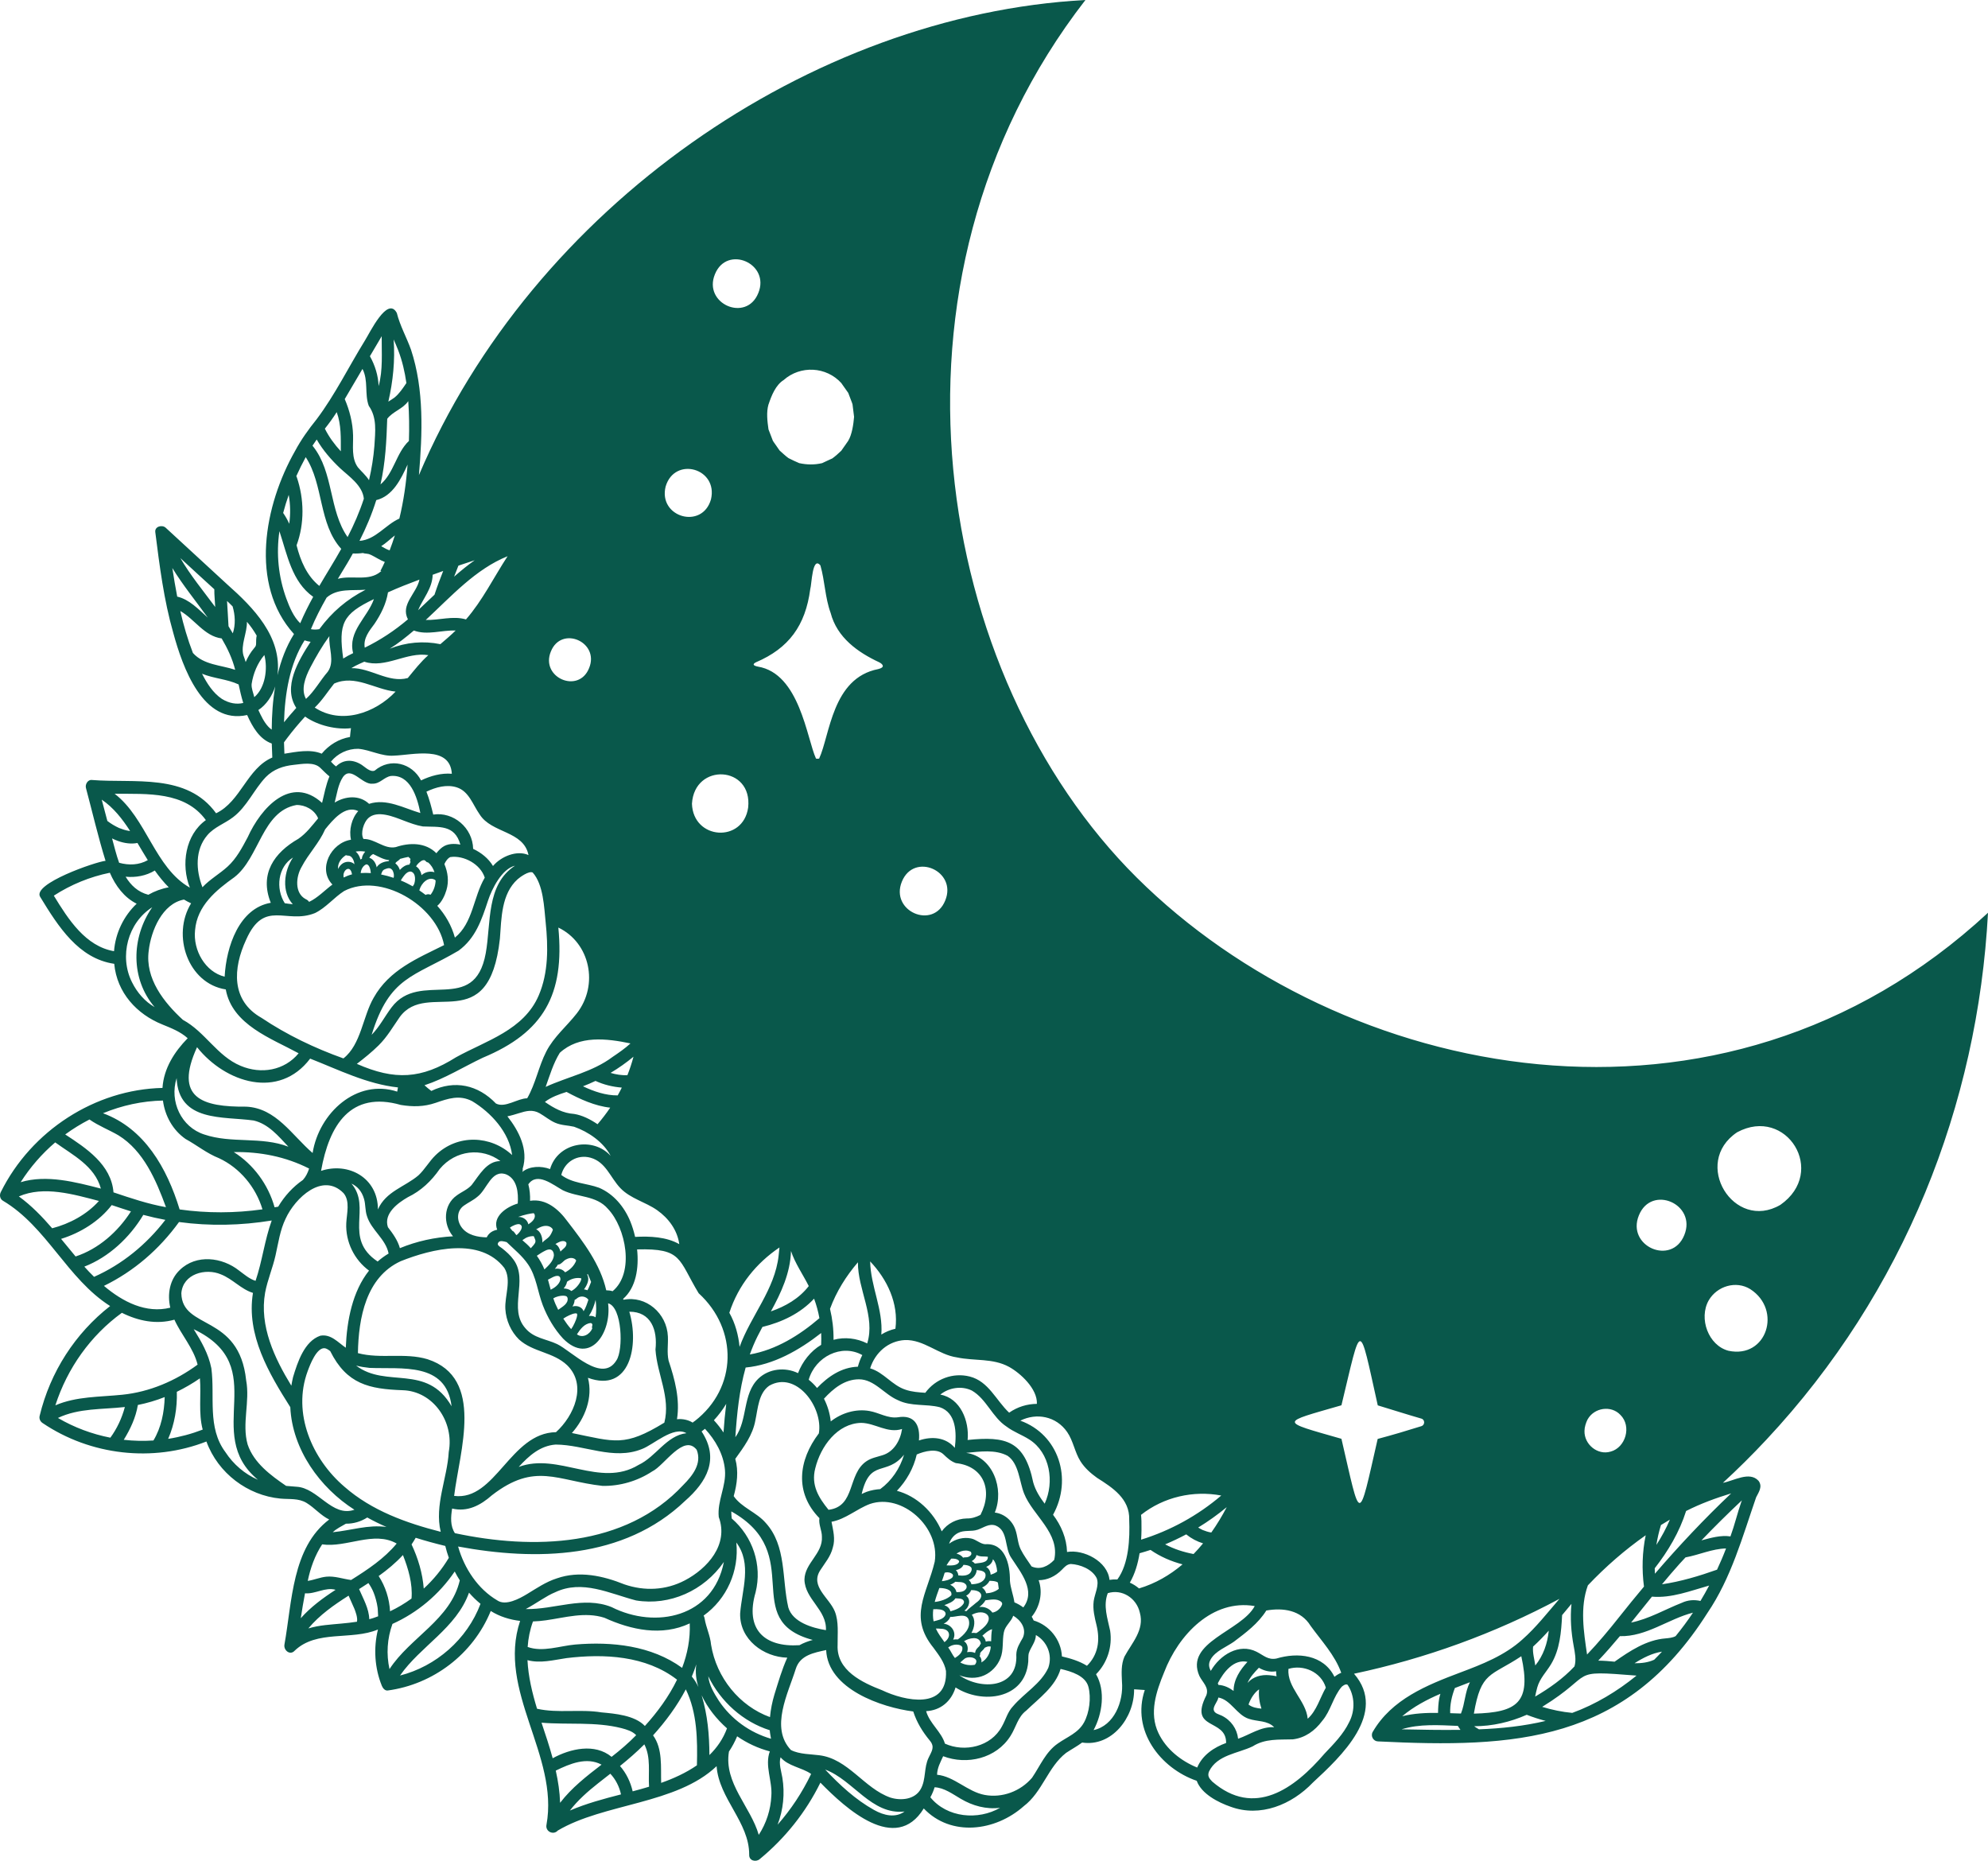<svg width="78" height="73" viewBox="0 0 78 73" fill="none" xmlns="http://www.w3.org/2000/svg">
<path d="M78 35.808C67.495 45.551 52.598 42.376 44.598 34.425C36.672 26.547 34 11.069 42.587 0C31.804 0.584 20.89 8.145 16.437 18.638C16.573 17.005 16.645 15.29 16.126 13.718C15.952 13.232 15.695 12.781 15.569 12.277C15.203 11.595 14.505 13.067 14.317 13.36C13.682 14.387 13.147 15.485 12.423 16.448C12.105 16.843 11.816 17.244 11.575 17.695C10.375 19.805 9.77 22.928 11.535 24.874C11.227 25.366 11.022 25.914 10.887 26.489C11.074 24.981 9.933 23.829 8.918 22.929C8.112 22.187 7.307 21.445 6.501 20.703C6.365 20.577 6.063 20.648 6.093 20.877C6.261 22.203 6.429 23.537 6.797 24.823C7.167 26.186 7.964 28.436 9.697 28.051C9.902 28.51 10.181 28.999 10.663 29.169C10.667 29.354 10.675 29.538 10.684 29.718C9.691 30.144 9.451 31.438 8.479 31.905C7.33 30.317 5.271 30.735 3.603 30.599C3.445 30.58 3.334 30.772 3.372 30.912C3.626 31.863 3.849 32.831 4.141 33.77C3.751 33.81 1.252 34.672 1.577 35.186C2.285 36.347 3.082 37.606 4.482 37.811C4.588 38.949 5.372 39.79 6.37 40.191C6.722 40.335 7.076 40.471 7.364 40.73C6.848 41.257 6.425 41.908 6.375 42.68C3.738 42.739 1.232 44.35 0.03 46.769C-0.029 46.886 -0.002 47.038 0.116 47.106C1.836 48.126 2.634 50.165 4.321 51.237C2.955 52.302 1.97 53.822 1.556 55.544C1.529 55.654 1.575 55.761 1.666 55.823C3.549 57.098 5.993 57.375 8.099 56.551C8.553 57.798 9.722 58.668 10.999 58.79C11.355 58.825 11.708 58.766 12.03 58.962C12.342 59.152 12.585 59.452 12.916 59.611C11.455 60.715 11.463 62.836 11.16 64.519C11.123 64.744 11.382 64.954 11.56 64.759C12.422 63.928 13.789 64.364 14.829 63.926C14.65 64.656 14.699 65.44 14.983 66.138C15.021 66.228 15.103 66.334 15.214 66.319C16.99 66.079 18.559 64.901 19.255 63.2C19.603 63.42 20.013 63.544 20.407 63.589C19.49 66.339 21.94 68.855 21.441 71.589C21.39 71.854 21.715 72.004 21.884 71.814C23.696 70.738 26.541 70.789 28.116 69.288C28.208 70.566 29.4 71.484 29.395 72.763C29.385 72.999 29.654 73.061 29.803 72.938C30.798 72.12 31.614 71.102 32.189 69.934C33.178 70.946 35.143 72.743 36.244 70.947C37.309 72.066 39.049 71.85 40.166 70.858C40.899 70.304 41.115 69.318 41.83 68.765C42.04 68.626 42.259 68.508 42.458 68.361C43.611 68.537 44.507 67.396 44.497 66.272C44.636 66.283 44.779 66.291 44.916 66.3C44.381 67.887 45.527 69.373 46.954 69.862C47.14 70.379 47.807 70.714 48.28 70.878C49.446 71.308 50.681 70.802 51.515 69.927C52.607 68.916 54.456 67.199 53.127 65.663C53.127 65.662 53.127 65.662 53.127 65.661C55.915 65.07 58.626 64.093 61.187 62.723C60.716 63.267 60.269 63.844 59.731 64.318C59.032 64.95 58.149 65.293 57.288 65.616C55.989 66.106 54.604 66.659 53.859 67.944C53.764 68.108 53.886 68.313 54.065 68.316C59.44 68.58 63.764 68.364 66.991 63.278C67.924 61.907 68.366 60.29 68.903 58.739C69.009 58.53 69.163 58.319 68.998 58.094C68.644 57.704 68.025 58.096 67.599 58.172C68.183 57.635 68.753 57.07 69.304 56.48C74.719 50.692 77.599 43.332 78 35.808ZM49.685 63.181C50.338 63.067 51.041 63.161 51.422 63.783C51.849 64.374 52.372 64.924 52.624 65.624C52.528 65.662 52.438 65.718 52.358 65.782C51.925 64.908 50.909 64.815 50.083 65.065C49.747 65.131 49.58 64.938 49.3 64.798C48.613 64.451 47.859 64.929 47.506 65.55C47.433 65.412 47.401 65.269 47.506 65.089C47.694 64.768 48.119 64.611 48.41 64.407C48.877 64.053 49.365 63.694 49.685 63.181ZM52.02 66.208C51.788 66.613 51.661 67.111 51.308 67.427C51.243 66.711 50.494 66.207 50.552 65.472C51.13 65.293 51.834 65.582 52.02 66.208ZM47.803 66.594C48.297 66.686 48.523 67.279 49 67.431C49.331 67.544 49.726 67.485 49.992 67.76C49.475 67.727 49.046 68.05 48.578 68.212C48.535 67.821 48.3 67.483 47.93 67.303C47.821 67.251 47.632 67.218 47.618 67.063C47.611 66.913 47.782 66.744 47.803 66.594ZM47.782 66.034C48.006 65.598 48.408 65.074 48.945 65.196C48.657 65.509 48.401 65.886 48.4 66.336C48.224 66.205 48.026 66.112 47.804 66.099C47.798 66.077 47.789 66.056 47.782 66.034ZM48.988 66.871C48.993 66.856 48.997 66.843 49.001 66.829C49.084 66.615 49.215 66.405 49.4 66.273C49.377 66.524 49.412 66.787 49.493 67.031C49.317 67.013 49.133 66.985 48.988 66.871ZM49.806 65.719C49.494 65.689 49.161 65.773 48.948 66.023C49.05 65.789 49.215 65.613 49.392 65.427C49.598 65.548 49.83 65.607 50.069 65.565C50.066 65.631 50.076 65.695 50.086 65.76C49.994 65.741 49.9 65.726 49.806 65.719ZM47.185 60.022C47.125 59.994 47.068 59.96 47.011 59.926C47.401 59.688 47.775 59.421 48.131 59.127C47.952 59.47 47.75 59.804 47.526 60.121C47.408 60.105 47.295 60.065 47.185 60.022ZM47.203 60.547C47.084 60.693 46.959 60.831 46.83 60.965C46.44 60.892 46.062 60.77 45.715 60.586C45.996 60.469 46.271 60.338 46.541 60.194C46.739 60.355 46.962 60.473 47.203 60.547ZM47.917 58.67C46.992 59.459 45.921 60.045 44.772 60.402C44.789 60.153 44.791 59.906 44.785 59.671C44.783 59.589 44.777 59.508 44.769 59.429C45.66 58.724 46.824 58.464 47.917 58.67ZM42.394 57.329C42.562 57.594 42.795 57.797 43.043 57.976C43.643 58.356 44.33 58.794 44.305 59.618C44.334 60.357 44.292 61.348 43.84 61.964C43.738 61.958 43.634 61.962 43.532 61.979C43.457 61.247 42.513 60.774 41.866 60.885C41.851 60.347 41.632 59.839 41.317 59.425C42.094 58.015 41.539 56.277 40.033 55.733C40.666 55.416 41.44 55.556 41.871 56.18C42.111 56.527 42.168 56.972 42.394 57.329ZM32.754 63.216C32.533 62.674 31.777 62.237 32.181 61.605C32.367 61.313 32.589 61.065 32.675 60.715C32.783 60.373 32.688 60.044 32.625 59.7C33.181 59.598 33.612 59.196 34.133 59.001C35.395 58.569 36.888 59.912 36.674 61.266C36.37 62.543 35.631 63.417 36.626 64.644C36.823 64.915 37.056 65.206 37.116 65.553C37.188 67.099 35.498 66.733 34.609 66.309C33.839 66.011 32.814 65.537 32.864 64.532C32.858 64.095 32.917 63.624 32.754 63.216ZM28.71 59.571C28.698 59.478 28.693 59.386 28.693 59.293C31.675 60.963 28.982 63.558 31.889 64.336C31.706 64.385 31.527 64.452 31.367 64.542C29.977 64.629 29.225 63.912 29.646 62.468C29.913 61.393 29.529 60.276 28.71 59.571ZM27.26 55.748C27.229 55.761 27.205 55.788 27.177 55.81C27.009 55.702 26.774 55.653 26.562 55.677C26.686 54.886 26.477 54.117 26.232 53.376C26.163 53.063 26.219 52.747 26.205 52.43C26.165 51.514 25.343 50.818 24.469 50.99C24.461 50.979 24.455 50.968 24.446 50.958C24.955 50.516 25.073 49.743 24.997 49.015C26.783 48.968 26.604 49.398 27.412 50.734C28.966 52.154 28.933 54.452 27.26 55.748ZM28.494 55.074C28.447 55.446 28.413 55.822 28.387 56.197C28.274 56.027 28.147 55.866 28.01 55.717C28.194 55.518 28.357 55.303 28.494 55.074ZM17.607 56.959C17.551 57.986 17.039 59.055 17.292 60.094C15.943 59.749 14.588 59.266 13.517 58.328C12.251 57.251 11.457 55.445 12.073 53.787C12.162 53.544 12.421 52.864 12.736 52.891C12.804 52.897 12.883 52.947 12.957 53.006C13.604 54.303 14.484 54.492 15.796 54.539C16.992 54.572 17.827 55.774 17.607 56.959ZM17.61 61.114C17.341 61.565 17.008 61.97 16.626 62.321C16.58 61.719 16.403 61.131 16.148 60.589C16.206 60.506 16.259 60.416 16.31 60.328C16.694 60.449 17.084 60.555 17.471 60.648C17.509 60.805 17.555 60.961 17.61 61.114ZM15.163 59.903C14.444 59.805 13.761 60.042 13.055 60.11C13.204 59.969 13.395 59.879 13.573 59.775C13.862 59.779 14.151 59.698 14.41 59.532C14.654 59.669 14.906 59.792 15.163 59.903ZM14.957 21.428C15.146 21.307 15.313 21.144 15.492 21.005C15.43 21.203 15.362 21.398 15.288 21.59C15.26 21.58 15.23 21.571 15.202 21.561C15.224 21.569 15.23 21.571 15.228 21.57C15.138 21.534 15.046 21.476 14.957 21.428ZM14.105 21.219C14.365 20.705 14.59 20.175 14.763 19.62C15.405 19.464 15.733 18.799 15.991 18.226C15.938 18.941 15.837 19.65 15.669 20.344C15.122 20.587 14.738 21.173 14.105 21.219ZM14.235 21.695C14.328 21.729 14.438 21.709 14.53 21.76C14.533 21.759 14.552 21.766 14.561 21.77C14.557 21.769 14.557 21.769 14.555 21.769C14.738 21.856 14.907 21.976 15.098 22.046C15.046 22.165 14.986 22.282 14.926 22.397C14.967 22.397 14.969 22.406 14.935 22.424C14.469 22.823 13.797 22.555 13.256 22.708C13.379 22.505 13.503 22.302 13.624 22.099C13.7 21.971 13.774 21.843 13.845 21.712C13.975 21.719 14.105 21.714 14.235 21.695ZM16.806 25.702C16.504 25.968 16.256 26.289 15.999 26.6C15.247 26.806 14.533 26.194 13.785 26.212C13.884 26.15 13.99 26.093 14.104 26.043C14.167 26.015 14.229 25.987 14.292 25.959C15.129 26.235 15.95 25.564 16.806 25.702ZM15.293 25.448C15.627 25.24 15.936 24.991 16.237 24.736C16.768 24.932 17.331 24.714 17.877 24.736C17.688 24.923 17.48 25.097 17.278 25.271C16.607 25.135 15.939 25.195 15.293 25.448ZM13.855 25.623C13.72 25.687 13.589 25.758 13.466 25.835C13.278 24.462 13.435 24.092 14.671 23.503C14.413 24.236 13.638 24.766 13.855 25.623ZM14.344 23.135C13.61 23.511 13.025 24.008 12.529 24.682C12.41 24.703 12.299 24.703 12.199 24.682C12.375 24.254 12.587 23.845 12.815 23.444C13.241 23.071 13.828 23.177 14.344 23.135ZM12.923 24.956C12.887 25.407 13.148 25.952 12.861 26.352C12.564 26.695 12.342 27.114 12.005 27.419C11.8 27.047 11.973 26.575 12.175 26.187C12.395 25.764 12.641 25.342 12.923 24.956ZM13.109 26.818C13.931 26.448 14.704 27.049 15.521 27.132C14.718 27.98 13.387 28.44 12.349 27.758C12.638 27.484 12.857 27.133 13.109 26.818ZM15.46 29.644C16.188 29.62 17.661 29.226 17.728 30.355C17.315 30.32 16.896 30.436 16.52 30.616C16.166 29.937 15.316 29.709 14.7 30.232C14.527 30.303 14.328 30.094 14.191 30.005C13.832 29.775 13.461 29.794 13.185 30.067C13.112 30.015 13.048 29.949 12.985 29.88C13.246 29.556 13.65 29.369 14.057 29.376C14.533 29.416 14.969 29.682 15.46 29.644ZM17.848 36.783C17.718 36.309 17.475 35.89 17.157 35.536C17.336 35.389 17.458 35.117 17.516 34.918C17.621 34.57 17.57 34.215 17.438 33.904C17.442 33.888 17.447 33.87 17.442 33.884C17.482 33.797 17.57 33.662 17.67 33.623C18.195 33.547 18.852 33.898 19.02 34.431C18.571 35.188 18.561 36.209 17.848 36.783ZM19.148 35.33C19.295 34.881 19.688 34.084 20.207 33.962C19.064 34.702 19.273 36.214 19.058 37.398C18.612 39.84 16.481 38.035 15.362 39.522C15.091 39.88 14.898 40.274 14.581 40.597C15.289 38.3 16.218 38.337 17.991 37.296C18.659 36.806 18.894 36.097 19.148 35.33ZM17.358 33.236C17.278 33.295 17.193 33.378 17.122 33.472C16.692 33.041 16.064 33.052 15.529 33.232C15.077 33.328 14.712 32.901 14.261 32.913C14.129 32.681 14.278 32.255 14.447 32.098C14.804 31.765 15.462 32.049 15.839 32.192C16.085 32.285 16.331 32.379 16.592 32.422C17.223 32.452 17.843 32.34 18.062 33.134C17.82 33.089 17.556 33.09 17.358 33.236ZM16.53 33.775C16.575 33.752 16.628 33.729 16.675 33.756C16.709 33.789 16.738 33.833 16.793 33.833C16.916 33.928 17 34.072 17.047 34.217C16.869 34.166 16.676 34.208 16.539 34.334C16.516 34.195 16.442 34.063 16.324 33.987C16.373 33.901 16.452 33.828 16.536 33.772C16.535 33.774 16.535 33.774 16.53 33.775ZM16.456 34.916C16.526 34.653 16.805 34.369 17.059 34.513C17.069 34.52 17.086 34.534 17.092 34.547C17.084 34.747 17.015 34.945 16.893 35.101C16.83 35.074 16.759 35.073 16.698 35.108C16.618 35.046 16.537 34.987 16.453 34.931C16.454 34.926 16.455 34.922 16.456 34.916ZM16.106 33.7C16.106 33.701 16.107 33.702 16.107 33.702C16.088 33.738 16.088 33.782 16.108 33.82C16.089 33.851 16.075 33.885 16.063 33.919C15.914 33.923 15.787 34.022 15.688 34.128C15.656 34.032 15.601 33.935 15.512 33.871C15.552 33.788 15.649 33.767 15.698 33.694C15.806 33.666 15.915 33.635 16.025 33.616C16.047 33.648 16.087 33.664 16.106 33.7ZM15.745 34.506C15.778 34.453 15.857 34.341 15.918 34.279C15.923 34.277 15.978 34.228 15.999 34.218C16.017 34.212 16.082 34.178 16.131 34.195C16.335 34.26 16.295 34.582 16.241 34.703C16.22 34.722 16.206 34.747 16.198 34.773C16.045 34.687 15.89 34.608 15.729 34.544C15.732 34.532 15.739 34.519 15.745 34.506ZM14.368 33.911C14.39 33.907 14.412 33.914 14.429 33.926C14.444 33.938 14.463 33.956 14.472 33.971C14.476 33.977 14.503 34.014 14.482 33.987C14.527 34.065 14.541 34.162 14.549 34.252C14.416 34.242 14.285 34.241 14.153 34.251C14.16 34.117 14.243 33.958 14.368 33.911ZM14.144 33.72C14.112 33.6 14.051 33.486 13.956 33.407C14.08 33.387 14.206 33.388 14.33 33.41C14.266 33.487 14.202 33.58 14.201 33.685C14.181 33.695 14.162 33.707 14.144 33.72ZM14.491 33.651C14.523 33.588 14.578 33.534 14.641 33.505C14.857 33.607 15.041 33.722 15.271 33.745C15.264 33.757 15.256 33.768 15.251 33.781C15.087 33.795 14.906 33.852 14.801 33.991C14.793 34.002 14.787 34.016 14.779 34.027C14.752 33.867 14.649 33.7 14.491 33.651ZM14.952 34.304C14.982 34.228 14.997 34.16 15.064 34.118C15.052 34.124 15.053 34.124 15.067 34.116C15.099 34.098 15.189 34.069 15.197 34.068C15.242 34.055 15.292 34.053 15.335 34.08C15.309 34.066 15.348 34.09 15.354 34.094C15.364 34.102 15.373 34.11 15.381 34.119C15.435 34.172 15.475 34.33 15.444 34.438C15.284 34.385 15.119 34.339 14.952 34.306C14.951 34.305 14.952 34.304 14.952 34.304ZM13.131 31.485C13.22 31.151 13.262 30.776 13.455 30.485C13.784 30.024 14.207 30.799 14.624 30.745C14.915 30.747 15.067 30.487 15.335 30.442C16.093 30.376 16.366 31.256 16.493 31.895C15.847 31.707 15.167 31.312 14.481 31.535C14.1 31.177 13.552 31.228 13.131 31.485ZM14.057 31.819C13.796 32.102 13.685 32.56 13.771 32.943C12.991 33.061 12.45 34.088 13.043 34.701C12.747 34.919 12.467 35.222 12.128 35.381C12.097 35.334 12.049 35.296 11.993 35.273C11.549 35.035 11.609 34.394 11.833 34.011C12.104 33.49 12.521 33.077 12.758 32.535C13.052 32.172 13.542 31.569 14.057 31.819ZM13.397 33.91C13.339 33.961 13.297 34.024 13.265 34.093C13.24 33.861 13.388 33.666 13.572 33.548C13.625 33.575 13.693 33.555 13.745 33.59C13.824 33.637 13.864 33.723 13.889 33.81C13.898 33.839 13.904 33.874 13.908 33.904C13.772 33.77 13.535 33.782 13.397 33.91ZM13.811 34.302C13.694 34.332 13.587 34.375 13.484 34.425C13.48 34.401 13.475 34.376 13.477 34.352C13.467 34.121 13.752 33.914 13.811 34.302ZM11.709 32.905C10.758 33.448 10.17 34.282 10.624 35.417C9.382 35.63 8.877 37.137 8.814 38.316C8.055 38.129 7.57 37.283 7.653 36.494C7.732 35.531 8.485 34.919 9.197 34.412C10.181 33.648 10.28 31.825 11.629 31.581C11.976 31.572 12.343 31.77 12.482 32.104C12.243 32.391 12.021 32.69 11.709 32.905ZM11.488 35.473C11.383 35.464 11.278 35.45 11.174 35.435C10.808 34.86 10.898 34.01 11.497 33.64C11.134 34.172 11.043 34.986 11.488 35.473ZM9.659 36.861C10.374 35.258 11.221 36.275 12.357 35.821C12.791 35.61 13.1 35.212 13.504 34.954C14.928 34.214 17.124 35.503 17.424 37.077C16.37 37.602 15.276 38.045 14.661 39.142C14.234 39.875 14.166 40.984 13.474 41.522C12.349 41.12 11.258 40.6 10.259 39.93C9.063 39.255 9.133 37.992 9.659 36.861ZM15.614 42.66C15.605 42.714 15.595 42.77 15.585 42.825C13.999 42.305 12.518 43.655 12.265 45.233C11.45 44.531 10.834 43.472 9.662 43.415C7.938 43.431 6.815 43.081 7.731 41.082C8.851 42.486 10.946 43.145 12.169 41.53C13.289 41.969 14.405 42.531 15.614 42.66ZM21.907 36.389C23.149 36.984 23.505 38.635 22.63 39.757C22.235 40.263 21.732 40.67 21.433 41.252C21.131 41.841 21.016 42.513 20.684 43.087C20.307 43.089 19.819 43.478 19.459 43.292C18.754 42.556 17.836 42.36 16.923 42.798C16.829 42.729 16.741 42.653 16.655 42.575C17.453 42.315 18.186 41.853 18.945 41.494C21.327 40.502 22.16 39.023 21.907 36.389ZM24.691 51.459C25.544 51.453 25.804 52.178 25.718 52.945C25.781 53.916 26.318 54.815 26.066 55.811C24.5 56.769 24.136 56.566 22.439 56.218C22.952 55.639 23.271 54.831 23.068 54.052C24.721 54.658 25.086 52.775 24.691 51.459ZM16.774 53.323C15.881 53.054 14.937 53.323 14.043 53.084C14.066 51.7 14.363 50.104 15.72 49.478C16.948 48.987 18.839 48.526 19.785 49.739C20.084 50.21 19.796 50.839 19.828 51.355C19.855 51.804 20.047 52.236 20.363 52.548C20.921 53.053 21.703 53.036 22.255 53.561C23.05 54.34 22.517 55.551 21.814 56.185C20.018 56.212 19.441 58.891 17.818 58.685C18.031 56.927 19.032 54.055 16.774 53.323ZM13.789 46.434C14.014 46.536 14.194 46.725 14.284 47.037C14.347 47.256 14.323 47.49 14.398 47.708C14.568 48.259 15.137 48.605 15.247 49.177C15.09 49.27 14.948 49.375 14.817 49.49C13.447 48.574 14.598 47.377 13.789 46.434ZM20.95 47.604C20.95 47.604 20.952 47.607 20.954 47.609C20.953 47.608 20.953 47.608 20.952 47.607C20.958 47.614 20.966 47.623 20.969 47.629C20.968 47.626 20.967 47.624 20.968 47.623C20.968 47.623 20.97 47.627 20.971 47.631C20.971 47.63 20.97 47.63 20.969 47.629C21.039 47.801 20.859 47.949 20.731 48.031C20.688 47.846 20.51 47.728 20.329 47.741C20.563 47.653 20.833 47.601 20.935 47.594C20.941 47.598 20.947 47.603 20.953 47.608C20.951 47.606 20.95 47.605 20.95 47.604ZM22.153 48.696C22.18 48.705 22.203 48.723 22.219 48.745C22.265 48.911 22.077 48.996 21.991 49.1C21.96 48.983 21.898 48.862 21.791 48.804C21.795 48.802 21.799 48.799 21.804 48.797C21.907 48.738 22.03 48.662 22.153 48.696ZM21.89 49.611C22.01 49.623 22.13 49.43 22.214 49.407C22.276 49.374 22.344 49.35 22.414 49.35C22.389 49.352 22.439 49.353 22.444 49.353C22.506 49.36 22.585 49.39 22.606 49.456C22.528 49.659 22.366 49.817 22.173 49.914C22.078 49.792 21.917 49.749 21.77 49.779C21.816 49.726 21.855 49.67 21.89 49.611ZM23.034 49.998C23.044 49.994 23.054 49.99 23.065 49.986C23.11 50.086 23.154 50.188 23.192 50.291C23.146 50.4 23.11 50.516 23.048 50.618C23.005 50.601 22.96 50.589 22.914 50.582C23.031 50.423 23.149 50.189 23.034 49.998ZM22.333 51.6C22.415 51.566 22.497 51.526 22.586 51.523C22.557 51.52 22.633 51.524 22.637 51.537C22.658 51.58 22.64 51.632 22.631 51.676C22.607 51.778 22.501 52.022 22.41 52.142C22.296 52.015 22.195 51.876 22.101 51.73C22.176 51.681 22.25 51.637 22.333 51.6ZM21.901 51.385C21.827 51.238 21.759 51.09 21.71 50.933L21.712 50.932C21.825 50.866 21.977 50.829 22.097 50.83C22.153 50.832 22.195 50.838 22.234 50.861C22.219 50.853 22.254 50.877 22.258 50.892C22.261 50.895 22.274 50.95 22.269 50.919C22.309 51.148 22.056 51.267 21.901 51.385ZM22.642 52.337C22.768 52.144 22.931 51.925 23.173 51.904C23.214 51.901 23.243 51.942 23.243 51.979C23.232 52.024 23.216 52.072 23.238 52.118C23.139 52.352 22.854 52.511 22.637 52.346C22.639 52.342 22.641 52.34 22.642 52.337ZM23.106 51.626C23.232 51.436 23.316 51.217 23.369 50.995C23.398 51.221 23.402 51.454 23.368 51.678C23.288 51.626 23.196 51.615 23.106 51.626ZM23.086 50.988C23.035 51.143 22.986 51.304 22.898 51.439C22.833 51.264 22.629 51.204 22.461 51.255C22.509 51.179 22.541 51.092 22.547 50.994C22.573 50.986 22.598 50.972 22.62 50.95C22.61 50.96 22.609 50.961 22.613 50.958C22.635 50.934 22.666 50.914 22.688 50.901C22.82 50.827 22.995 50.866 23.086 50.988ZM22.799 50.212C22.761 50.35 22.582 50.572 22.414 50.648C22.334 50.573 22.222 50.551 22.117 50.547C22.16 50.494 22.198 50.435 22.223 50.371C22.234 50.343 22.241 50.314 22.247 50.284C22.404 50.165 22.614 50.109 22.805 50.148C22.81 50.171 22.804 50.191 22.799 50.212ZM21.873 50.052C21.847 50.05 21.932 50.063 21.906 50.056C21.918 50.06 21.93 50.066 21.941 50.072C21.939 50.073 21.961 50.095 21.959 50.09C21.966 50.1 21.976 50.115 21.967 50.098C21.988 50.134 21.98 50.141 21.989 50.18C21.986 50.185 21.981 50.234 21.982 50.227C21.921 50.41 21.76 50.518 21.607 50.597C21.571 50.465 21.537 50.333 21.5 50.202C21.537 50.183 21.573 50.164 21.61 50.145C21.693 50.101 21.783 50.051 21.873 50.052ZM21.361 49.801C21.282 49.608 21.181 49.43 21.063 49.264C21.17 49.192 21.28 49.119 21.388 49.067C21.421 49.05 21.457 49.035 21.493 49.025C21.482 49.029 21.52 49.02 21.52 49.02C21.549 49.014 21.578 49.014 21.605 49.022C21.585 49.014 21.633 49.032 21.642 49.038C21.623 49.028 21.657 49.049 21.66 49.052C21.672 49.065 21.674 49.066 21.668 49.058C21.715 49.111 21.732 49.174 21.732 49.255C21.71 49.476 21.516 49.653 21.361 49.801ZM21.688 48.257C21.681 48.28 21.646 48.366 21.622 48.404C21.63 48.391 21.607 48.429 21.608 48.428C21.537 48.57 21.377 48.635 21.279 48.747C21.294 48.563 21.217 48.299 21.035 48.229C21.108 48.185 21.181 48.144 21.267 48.116C21.396 48.074 21.551 48.079 21.653 48.18C21.641 48.163 21.679 48.212 21.683 48.222C21.669 48.196 21.697 48.263 21.689 48.233C21.694 48.248 21.693 48.239 21.688 48.257ZM21.297 51.206C21.482 51.683 21.747 52.14 22.093 52.514C23.157 53.58 24.006 52.276 23.859 51.13C24.411 51.266 24.465 52.96 24.186 53.367C23.625 54.291 22.423 52.997 21.858 52.729C21.43 52.526 20.95 52.501 20.621 52.116C19.924 51.342 20.743 50.236 20.152 49.422C20.028 49.246 19.869 49.107 19.704 48.975C19.614 48.903 19.456 48.84 19.569 48.725C19.632 48.66 19.782 48.702 19.88 48.729C20.17 49.012 20.491 49.265 20.722 49.607C21.044 50.081 21.093 50.676 21.297 51.206ZM21.006 48.727C20.979 48.815 20.891 48.892 20.826 48.969C20.729 48.854 20.616 48.758 20.497 48.655C20.507 48.648 20.517 48.64 20.527 48.632C20.644 48.541 20.794 48.487 20.942 48.496C20.966 48.545 20.986 48.599 21.005 48.651C21.005 48.654 21.009 48.718 21.01 48.69C21.009 48.697 21.002 48.743 21.006 48.727ZM20.385 48.028C20.58 48.102 20.4 48.339 20.3 48.426C20.317 48.408 20.271 48.451 20.27 48.456C20.202 48.407 20.193 48.321 20.104 48.287C20.069 48.246 20.037 48.206 20.006 48.163C20.104 48.083 20.303 48.001 20.385 48.028ZM20.314 47.215C19.864 47.348 19.308 47.732 19.508 48.243C19.333 48.278 19.182 48.365 19.096 48.542C18.742 48.535 18.338 48.456 18.114 48.152C17.913 47.88 17.914 47.5 18.2 47.298C18.376 47.173 18.57 47.088 18.735 46.946C19.112 46.662 19.276 45.864 19.858 46.071C20.292 46.252 20.345 46.791 20.314 47.215ZM18.505 46.489C18.341 46.671 18.114 46.755 17.92 46.898C17.396 47.268 17.374 48.022 17.774 48.501C17.068 48.537 16.351 48.692 15.69 48.966C15.606 48.661 15.418 48.4 15.22 48.143C15.041 47.607 15.616 47.188 16.005 46.965C16.519 46.718 16.926 46.331 17.253 45.86C17.875 45.111 18.916 45.007 19.634 45.55C19.095 45.546 18.806 46.102 18.505 46.489ZM21.802 56.671C22.931 56.675 24.065 57.3 25.187 56.846C25.633 56.681 26.427 55.928 26.933 56.225C26.151 56.314 25.738 57.15 25.055 57.469C23.541 58.389 21.908 56.966 20.353 57.548C20.754 57.106 21.202 56.713 21.802 56.671ZM24.035 50.655C23.96 50.63 23.875 50.62 23.786 50.619C23.56 49.604 22.887 48.723 22.266 47.917C21.917 47.437 21.42 47.01 20.797 47.108C20.805 46.89 20.785 46.669 20.729 46.462C21.076 45.959 21.702 46.486 22.08 46.693C22.663 46.981 23.393 46.886 23.854 47.426C24.556 48.166 24.908 49.935 24.035 50.655ZM21.582 45.863C21.232 45.731 20.777 45.742 20.492 45.977L20.491 45.976C20.508 45.938 20.516 45.897 20.507 45.851C20.738 45.1 20.361 44.37 19.908 43.794C20.057 43.765 20.207 43.719 20.355 43.673C20.646 43.581 20.896 43.516 21.176 43.676C21.382 43.794 21.564 43.951 21.783 44.046C22.022 44.15 22.273 44.145 22.522 44.202C23.083 44.398 23.674 44.8 23.96 45.346C23.273 44.58 21.887 44.818 21.582 45.863ZM23.942 43.454C23.788 43.682 23.621 43.898 23.445 44.104C23.157 43.907 22.84 43.751 22.529 43.701C22.09 43.672 21.738 43.477 21.379 43.229C21.63 43.037 21.929 42.932 22.229 42.837C22.753 43.119 23.342 43.39 23.942 43.454ZM22.873 42.616C23.04 42.552 23.203 42.481 23.365 42.405C23.69 42.555 24.043 42.639 24.397 42.667C24.346 42.77 24.293 42.873 24.236 42.973C23.767 42.978 23.304 42.82 22.873 42.616ZM17.09 43.266C17.586 43.096 18.027 42.94 18.527 43.2C19.259 43.641 19.981 44.419 20.093 45.313C19.261 44.541 17.954 44.478 17.087 45.321C16.838 45.563 16.668 45.878 16.414 46.113C15.881 46.563 15.136 46.74 14.828 47.447C14.83 46.204 13.669 45.577 12.597 45.934C12.917 44.127 13.759 42.785 15.727 43.348C16.2 43.425 16.634 43.422 17.09 43.266ZM12.128 45.843C12.075 46.009 12.001 46.162 11.885 46.29C11.493 46.56 11.161 46.923 10.915 47.339C10.868 47.348 10.822 47.354 10.774 47.363C10.524 46.468 9.942 45.68 9.172 45.196C10.207 45.181 11.198 45.373 12.128 45.843ZM10.811 49.247C10.921 48.76 10.987 48.26 11.207 47.808C11.582 46.991 12.66 45.977 13.477 46.805C13.745 47.117 13.604 47.609 13.586 47.983C13.551 48.72 13.902 49.423 14.479 49.847C13.831 50.66 13.609 51.801 13.567 52.872C13.259 52.662 12.982 52.324 12.566 52.401C11.944 52.617 11.677 53.432 11.498 54.025C11.471 54.137 11.45 54.249 11.431 54.362C10.772 53.284 10.17 52.019 10.402 50.711C10.496 50.212 10.7 49.743 10.811 49.247ZM13.972 53.573C14.144 53.617 14.32 53.645 14.498 53.663C15.76 53.718 17.504 53.42 17.718 55.168C16.74 53.482 15.154 54.476 13.972 53.573ZM17.739 59.181C18.342 59.324 18.849 59.059 19.304 58.657C20.998 57.348 21.852 58.094 23.639 58.292C24.321 58.306 25.015 58.103 25.59 57.724C26.06 57.5 26.826 56.23 27.335 56.876C27.551 57.42 27.166 57.896 26.813 58.252C24.526 60.719 20.892 60.798 17.848 60.147C17.66 59.858 17.687 59.514 17.739 59.181ZM27.149 31.531C27.245 29.909 29.536 30.034 29.354 31.683C29.154 33.08 27.197 32.951 27.149 31.531ZM30.582 48.939C30.569 49.043 30.561 49.149 30.55 49.255C30.404 50.589 29.46 51.615 29.018 52.839C28.974 52.388 28.851 51.917 28.616 51.501C28.972 50.41 29.675 49.554 30.582 48.939ZM36.893 54.711C37.235 54.433 37.733 54.359 38.129 54.551C38.705 54.882 38.934 55.601 39.492 55.966C39.771 56.177 40.096 56.287 40.388 56.474C41.202 56.993 41.378 58.141 40.988 58.99C40.802 58.742 40.632 58.481 40.54 58.16C40.204 56.519 39.467 56.335 37.965 56.491C38.038 55.744 37.678 54.85 36.893 54.711ZM38.257 64.846C38.16 64.801 38.048 64.798 37.944 64.815C38.003 64.667 37.959 64.462 37.822 64.388C38.004 64.263 38.423 64.161 38.481 64.465C38.482 64.446 38.479 64.489 38.478 64.496C38.456 64.512 38.438 64.536 38.438 64.565C38.4 64.607 38.346 64.651 38.31 64.703C38.279 64.745 38.264 64.795 38.257 64.846ZM38.249 65.31C38.057 65.346 37.851 65.317 37.677 65.219C37.726 65.179 37.77 65.133 37.822 65.092C37.976 64.934 38.479 65.031 38.249 65.31ZM37.023 63.7C37.129 63.648 37.221 63.572 37.273 63.461C37.277 63.452 37.278 63.442 37.281 63.432C37.483 63.453 37.92 63.25 38.011 63.556C38.095 63.883 37.811 64.15 37.581 64.315C37.518 64.309 37.455 64.313 37.397 64.323C37.549 64.035 37.321 63.72 37.023 63.7ZM38.128 63.35C38.621 63.078 39.089 63.417 38.567 63.871C38.481 63.937 38.403 64.016 38.307 64.067C38.243 64.056 38.178 64.055 38.114 64.061C38.233 63.856 38.289 63.546 38.128 63.35ZM37.916 63.207C37.891 63.2 37.865 63.191 37.838 63.186C38.026 63.057 38.112 62.758 37.907 62.601C37.992 62.558 38.069 62.481 38.104 62.382C38.504 62.372 38.662 62.629 38.291 62.883C38.169 62.993 38.025 63.085 37.916 63.207ZM37.899 62.335C37.815 62.458 37.661 62.458 37.527 62.46C37.501 62.323 37.398 62.227 37.281 62.169C37.355 62.142 37.427 62.105 37.483 62.053C37.613 62.075 37.767 62.038 37.875 62.139C37.934 62.188 37.944 62.274 37.899 62.335ZM37.487 62.702C37.604 62.716 37.793 62.688 37.824 62.84C37.825 62.85 37.817 62.892 37.806 62.911C37.692 63.089 37.479 63.159 37.29 63.213C37.263 63.093 37.162 63.01 37.052 62.971C37.207 62.907 37.394 62.852 37.487 62.702ZM38.455 64.884C38.455 64.884 38.455 64.88 38.454 64.876C38.453 64.857 38.483 64.811 38.496 64.799C38.542 64.749 38.6 64.707 38.632 64.645C38.717 64.602 38.773 64.575 38.874 64.596C38.857 64.853 38.716 65.106 38.503 65.218C38.526 65.127 38.491 65.031 38.431 64.965C38.449 64.947 38.46 64.919 38.455 64.884ZM38.678 64.401C38.664 64.311 38.608 64.225 38.543 64.171C38.658 64.069 38.776 63.956 38.925 63.914C38.894 64.069 38.893 64.23 38.888 64.389C38.817 64.376 38.746 64.381 38.678 64.401ZM38.422 63.046C38.514 62.971 38.608 62.889 38.665 62.78C38.871 62.759 39.118 62.693 39.291 62.849C39.314 62.871 39.325 62.906 39.319 62.938C39.268 63.103 39.099 63.242 38.936 63.263C38.825 63.104 38.612 63.012 38.422 63.046ZM38.693 62.506C38.667 62.415 38.611 62.334 38.532 62.279C38.62 62.241 38.701 62.186 38.768 62.104C38.79 62.078 38.808 62.047 38.824 62.016C38.933 62.021 39.066 62.018 39.154 62.086C39.162 62.168 39.173 62.25 39.187 62.332C39.052 62.445 38.867 62.498 38.693 62.506ZM39.092 61.676C39.026 61.722 38.943 61.752 38.869 61.777C38.862 61.653 38.804 61.534 38.691 61.469C38.818 61.418 38.938 61.316 38.958 61.169C39.068 61.283 39.108 61.471 39.125 61.65C39.114 61.659 39.103 61.668 39.092 61.676ZM38.248 61.34C38.216 61.3 38.172 61.265 38.124 61.246C38.216 61.196 38.297 61.109 38.313 61.001C38.452 61.087 38.613 61.05 38.758 61.071C38.777 61.332 38.414 61.307 38.248 61.34ZM38.219 61.842C38.28 61.771 38.315 61.683 38.322 61.593C38.49 61.614 38.723 61.628 38.658 61.876C38.581 62.1 38.318 62.144 38.115 62.153C38.102 62.085 38.059 62.028 38.008 61.982C38.088 61.954 38.16 61.912 38.219 61.842ZM38.106 61.638C38.028 61.831 37.773 61.825 37.599 61.803C37.596 61.723 37.56 61.653 37.504 61.598C37.588 61.579 37.669 61.547 37.731 61.49C37.762 61.462 37.785 61.427 37.802 61.39C37.94 61.393 38.197 61.436 38.106 61.638ZM38.11 60.972C38.104 61.006 38.045 61.062 37.988 61.079C37.922 61.106 37.85 61.082 37.786 61.109C37.727 61.023 37.627 60.972 37.529 60.95C37.637 60.876 37.757 60.828 37.897 60.828C37.973 60.828 38.035 60.851 38.093 60.88C38.099 60.889 38.104 60.906 38.106 60.914C38.108 60.922 38.111 60.936 38.112 60.943C38.112 60.952 38.111 60.963 38.11 60.972ZM37.623 61.231C37.625 61.238 37.632 61.254 37.632 61.265C37.631 61.274 37.631 61.276 37.633 61.268C37.565 61.437 37.286 61.416 37.136 61.41C37.189 61.321 37.251 61.23 37.322 61.146C37.379 61.142 37.438 61.145 37.495 61.157C37.535 61.167 37.596 61.191 37.623 61.231ZM37.357 61.894C37.252 61.984 37.092 62.016 36.955 62.03C36.995 61.92 37.032 61.811 37.064 61.701C37.179 61.644 37.498 61.721 37.357 61.894ZM37.325 62.584C37.158 62.74 36.897 62.822 36.674 62.846C36.722 62.664 36.787 62.481 36.855 62.299C37.025 62.296 37.381 62.343 37.325 62.584ZM36.883 63.141C37.016 63.156 37.17 63.254 37.069 63.402C36.972 63.535 36.78 63.567 36.629 63.605C36.599 63.446 36.598 63.288 36.618 63.13C36.708 63.126 36.797 63.127 36.883 63.141ZM36.912 63.897C37.28 63.898 37.342 64.212 37.057 64.422C36.936 64.253 36.805 64.082 36.719 63.89C36.783 63.887 36.849 63.89 36.912 63.897ZM37.411 64.533C37.526 64.504 37.716 64.519 37.758 64.623C37.79 64.815 37.614 64.954 37.467 65.045C37.362 64.92 37.304 64.759 37.203 64.631C37.267 64.585 37.336 64.549 37.411 64.533ZM38.618 65.724C38.902 65.596 39.131 65.356 39.25 65.061C39.385 64.728 39.316 64.376 39.387 64.034C39.439 63.772 39.671 63.63 39.755 63.385C40.049 63.558 40.285 63.886 40.135 64.243C40.017 64.454 39.878 64.658 39.875 64.912C39.947 66.252 38.476 66.31 37.639 65.721C37.955 65.845 38.31 65.863 38.618 65.724ZM40.15 63.06C40.043 62.98 39.926 62.913 39.801 62.861C39.761 62.578 39.647 62.302 39.625 62.017C39.632 61.37 39.434 60.523 38.651 60.581C38.455 60.564 38.303 60.398 38.105 60.356C37.806 60.29 37.481 60.377 37.238 60.562C37.299 60.383 37.413 60.231 37.585 60.141C37.827 60.012 38.104 60.097 38.36 60.011C38.596 59.931 38.805 59.756 39.065 59.848C39.569 60.051 39.401 60.735 39.688 61.129C40.051 61.691 40.654 62.404 40.15 63.06ZM38.469 59.43C38.294 59.518 38.127 59.574 37.931 59.57C37.539 59.577 37.174 59.765 36.949 60.075C36.627 59.311 35.962 58.688 35.19 58.485C35.565 58.094 35.844 57.603 35.969 57.06C36.273 56.928 36.758 56.806 37.017 57.054C37.168 57.199 37.303 57.325 37.501 57.398C38.599 57.515 38.968 58.464 38.469 59.43ZM35.471 57.068C35.31 57.608 34.985 58.089 34.536 58.419C34.361 58.43 34.183 58.462 34.007 58.523C33.938 58.549 33.874 58.58 33.808 58.611C34.136 57.199 34.778 57.931 35.471 57.068ZM32.508 59.23C32.12 58.754 31.817 58.264 31.986 57.607C32.197 56.74 32.855 55.84 33.79 55.82C34.346 55.829 34.825 56.244 35.393 56.06C35.325 56.517 35.064 56.965 34.609 57.094C34.403 57.159 34.187 57.197 34.003 57.32C33.238 57.826 33.58 59.101 32.508 59.23ZM37.462 56.801C37.113 56.384 36.565 56.338 36.055 56.51C36.112 55.901 35.874 55.491 35.227 55.601C34.834 55.653 34.495 55.422 34.116 55.355C33.583 55.259 33.022 55.428 32.595 55.762C32.561 55.45 32.47 55.147 32.329 54.872C32.695 54.471 33.142 54.112 33.699 54.111C34.304 54.109 34.694 54.702 35.228 54.928C35.748 55.187 36.335 55.066 36.876 55.207C37.517 55.424 37.539 56.208 37.462 56.801ZM34.025 52.703C33.618 52.499 33.144 52.442 32.704 52.562C32.709 52.149 32.661 51.743 32.566 51.347C32.813 50.673 33.198 50.059 33.661 49.52C33.651 50.587 34.356 51.644 34.025 52.703ZM33.833 53.16C33.758 53.304 33.701 53.458 33.659 53.617C33.658 53.617 33.657 53.617 33.655 53.617C33.02 53.638 32.489 54 32.057 54.452C31.96 54.332 31.851 54.223 31.73 54.128C31.987 53.227 33.015 52.702 33.833 53.16ZM32.218 52.759C31.81 52.999 31.482 53.416 31.311 53.869C30.809 53.624 30.168 53.688 29.756 54.084C29.127 54.691 29.345 55.697 28.852 56.383C28.912 55.457 29.008 54.534 29.256 53.649C30.35 53.545 31.356 52.97 32.219 52.295C32.226 52.449 32.225 52.603 32.218 52.759ZM29.42 53.136C29.506 52.896 29.605 52.659 29.72 52.428C29.782 52.303 29.848 52.181 29.914 52.057C30.676 51.87 31.402 51.528 31.941 50.947C32.034 51.198 32.103 51.453 32.15 51.713C31.365 52.387 30.44 52.959 29.42 53.136ZM30.246 51.447C30.65 50.713 31.01 49.937 31.035 49.078C31.192 49.558 31.5 49.992 31.732 50.453C31.355 50.943 30.816 51.25 30.246 51.447ZM30.93 63.062C30.672 61.954 30.866 60.645 30.041 59.741C29.684 59.327 29.1 59.147 28.787 58.694C28.92 58.219 28.985 57.717 28.849 57.232C29.182 56.769 29.535 56.301 29.638 55.717C29.737 55.257 29.762 54.655 30.18 54.363C31.234 53.757 32.303 55.2 32.128 56.232C31.323 57.289 31.171 58.559 32.15 59.558C32.111 59.805 32.249 60.037 32.248 60.286C32.288 60.954 31.576 61.315 31.563 61.967C31.581 62.745 32.443 63.148 32.406 63.952C31.863 63.864 31.099 63.638 30.93 63.062ZM37.492 66.199C38.52 66.865 40.221 66.671 40.344 65.19C40.35 65.085 40.341 64.975 40.361 64.871C40.435 64.622 40.64 64.42 40.644 64.143C41.077 64.391 41.308 64.915 41.131 65.428C40.84 66.058 40.191 66.415 39.752 66.931C39.526 67.165 39.467 67.458 39.308 67.734C38.883 68.525 37.849 68.754 37.075 68.404C36.936 67.936 36.472 67.612 36.337 67.129C36.898 67.102 37.325 66.749 37.492 66.199ZM40.047 60.781C39.929 60.538 39.929 60.266 39.841 60.014C39.721 59.653 39.399 59.382 39.031 59.338C39.414 58.412 38.952 57.143 37.915 56.998C37.915 56.997 37.915 56.997 37.915 56.996C38.441 56.947 39.05 56.853 39.535 57.113C39.98 57.422 39.995 58.122 40.18 58.59C40.524 59.459 41.6 60.142 41.362 61.195C41.126 61.447 40.807 61.6 40.474 61.452C40.327 61.231 40.165 61.019 40.047 60.781ZM37.548 53.252C38.232 53.398 38.953 53.275 39.59 53.623C40.03 53.864 40.709 54.48 40.683 55.074C40.304 55.077 39.925 55.189 39.594 55.42C39.075 54.931 38.79 54.191 38.048 54.002C37.395 53.837 36.705 54.092 36.304 54.64C36.044 54.622 35.782 54.605 35.536 54.521C35.001 54.351 34.676 53.837 34.14 53.681C34.337 53.063 34.848 52.607 35.503 52.571C36.251 52.546 36.821 53.149 37.548 53.252ZM35.386 34.585C35.861 33.42 37.564 34.167 37.087 35.326C36.618 36.492 34.91 35.747 35.386 34.585ZM34.579 52.355C34.657 51.376 34.158 50.462 34.141 49.486C34.805 50.184 35.262 51.13 35.132 52.127C34.932 52.173 34.748 52.25 34.579 52.355ZM34.455 26.249C32.645 26.601 32.566 28.84 32.139 29.76C32.095 29.769 32.061 29.769 32.016 29.76C31.655 28.97 31.374 26.418 29.734 26.151C29.567 26.117 29.503 26.063 29.659 25.982C30.949 25.432 31.601 24.543 31.791 23.111C31.849 22.925 31.87 21.799 32.189 22.181C32.363 22.782 32.371 23.449 32.59 24.044C32.841 25.014 33.66 25.593 34.497 25.982C34.651 26.062 34.731 26.183 34.455 26.249ZM30.152 15.866C30.152 15.862 30.152 15.862 30.152 15.86H30.156C30.27 15.516 30.437 15.102 30.746 14.91C31.401 14.326 32.422 14.374 33.017 15.036V15.04C33.028 15.051 33.274 15.404 33.282 15.415C33.281 15.427 33.453 15.849 33.449 15.862C33.452 15.869 33.511 16.347 33.51 16.353C33.486 16.64 33.429 17.055 33.276 17.3C33.273 17.306 33.02 17.668 33.014 17.674C33.014 17.677 33.014 17.677 33.014 17.677C32.901 17.784 32.788 17.888 32.663 17.979C32.663 17.979 32.66 17.979 32.66 17.982C32.659 17.979 32.26 18.169 32.257 18.169C31.954 18.24 31.659 18.234 31.358 18.169C31.215 18.11 31.074 18.041 30.935 17.971C30.815 17.884 30.703 17.776 30.593 17.678C30.593 17.675 30.589 17.673 30.587 17.673C30.584 17.658 30.327 17.308 30.325 17.294C30.322 17.294 30.322 17.29 30.322 17.29C30.322 17.29 30.322 17.29 30.322 17.287C30.317 17.278 30.156 16.851 30.152 16.845C30.107 16.526 30.063 16.173 30.152 15.866ZM28.051 10.757C28.523 9.592 30.23 10.338 29.752 11.497C29.285 12.664 27.572 11.916 28.051 10.757ZM26.117 19.084C26.474 17.889 28.186 18.372 27.895 19.592C27.551 20.791 25.814 20.292 26.117 19.084ZM26.652 48.809C26.149 48.521 25.498 48.492 24.919 48.524C24.87 48.306 24.806 48.102 24.733 47.923C24.496 47.345 24.077 46.841 23.506 46.597C23.012 46.415 22.462 46.43 22.022 46.095C22.151 45.576 22.655 45.275 23.171 45.418C23.772 45.586 23.943 46.194 24.34 46.61C24.736 47.024 25.324 47.153 25.783 47.476C26.235 47.794 26.576 48.26 26.652 48.809ZM24.616 42.181C24.393 42.189 24.17 42.154 23.956 42.09C24.271 41.903 24.571 41.69 24.855 41.456C24.79 41.701 24.711 41.943 24.616 42.181ZM24.737 40.934C24.521 41.133 24.27 41.305 24.037 41.462C23.252 42.053 22.28 42.24 21.409 42.639C21.573 42.183 21.709 41.713 21.964 41.302C22.72 40.61 23.794 40.737 24.737 40.934ZM21.614 25.557C22.028 24.526 23.536 25.186 23.114 26.209C22.703 27.241 21.189 26.578 21.614 25.557ZM21.409 36.184C21.508 37.141 21.523 38.151 21.138 39.049C20.553 40.415 19.076 40.823 17.894 41.476C16.532 42.333 15.491 42.391 14.001 41.736C14.297 41.509 14.587 41.275 14.853 41.013C15.194 40.676 15.411 40.289 15.684 39.899C16.775 38.406 19.188 40.747 19.614 36.822C19.675 36.016 19.67 35.069 20.31 34.492C20.408 34.406 20.747 34.159 20.899 34.228C21.325 34.702 21.349 35.609 21.409 36.184ZM20.736 33.545C20.284 33.34 19.659 33.597 19.343 33.974C19.166 33.675 18.877 33.448 18.564 33.301C18.546 32.471 17.786 31.836 16.998 31.956C16.93 31.672 16.848 31.356 16.731 31.058C17.099 30.881 17.531 30.763 17.922 30.889C18.401 31.043 18.549 31.567 18.818 31.947C19.285 32.698 20.543 32.583 20.736 33.545ZM18.283 24.3C17.764 24.148 17.232 24.338 16.706 24.321C17.704 23.395 18.659 22.326 19.915 21.821C19.377 22.644 18.926 23.565 18.283 24.3ZM17.967 22.237C17.974 22.221 17.98 22.206 17.987 22.19C18.199 22.117 18.412 22.048 18.625 21.979C18.345 22.175 18.078 22.394 17.817 22.623C17.867 22.492 17.917 22.362 17.97 22.232C17.969 22.234 17.969 22.234 17.967 22.237ZM17.389 22.399C17.267 22.707 17.151 23.016 17.048 23.33C16.832 23.535 16.618 23.74 16.403 23.94C16.595 23.481 16.964 23.086 16.976 22.548C17.115 22.498 17.252 22.448 17.389 22.399ZM16.457 22.738C16.351 23.275 15.699 23.717 16.006 24.295C15.477 24.745 14.925 25.107 14.311 25.409C14.248 25.035 14.491 24.747 14.694 24.472C14.945 24.098 15.151 23.69 15.223 23.238C15.626 23.055 16.042 22.893 16.457 22.738ZM15.445 13.317C15.506 13.457 15.568 13.598 15.624 13.743C15.782 14.154 15.883 14.589 15.945 15.027C15.806 15.231 15.667 15.444 15.476 15.598C15.4 15.655 15.317 15.703 15.237 15.756C15.421 14.953 15.504 14.142 15.445 13.317ZM15.193 16.43C15.413 16.14 15.807 16.045 16.018 15.737C16.055 16.255 16.061 16.778 16.044 17.298C15.543 17.77 15.456 18.561 14.929 19.004C15.123 18.149 15.164 17.303 15.193 16.43ZM14.948 13.238C14.957 13.223 14.966 13.206 14.976 13.189C14.97 13.84 15.03 14.508 14.856 15.146C14.839 14.732 14.714 14.331 14.514 13.974C14.659 13.729 14.803 13.484 14.948 13.238ZM14.222 14.473C14.46 14.929 14.298 15.453 14.468 15.919C14.801 16.388 14.722 16.94 14.69 17.49C14.654 17.945 14.581 18.395 14.478 18.838C14.362 18.652 14.185 18.503 14.043 18.335C13.779 17.971 13.864 17.497 13.853 17.075C13.84 16.585 13.718 16.103 13.526 15.656C13.758 15.263 13.989 14.867 14.222 14.473ZM13.211 16.168C13.393 16.667 13.371 17.183 13.372 17.705C13.126 17.438 12.909 17.144 12.746 16.817C12.912 16.609 13.068 16.393 13.211 16.168ZM12.426 17.242C12.669 17.666 13 18.043 13.348 18.372C13.694 18.693 14.222 19.04 14.276 19.565C14.105 20.087 13.888 20.586 13.638 21.07C12.901 20.017 13.095 18.53 12.28 17.508C12.28 17.508 12.28 17.508 12.279 17.509C12.273 17.501 12.267 17.492 12.261 17.484C12.316 17.402 12.371 17.322 12.426 17.242ZM11.995 17.934C12.704 19.02 12.493 20.544 13.389 21.533C13.115 22.024 12.811 22.501 12.529 22.986C12.043 22.596 11.79 22.003 11.636 21.392C11.952 20.543 11.936 19.57 11.643 18.715C11.639 18.703 11.632 18.693 11.625 18.681C11.739 18.427 11.863 18.177 11.995 17.934ZM11.328 19.415C11.395 19.79 11.4 20.171 11.349 20.548C11.283 20.4 11.204 20.259 11.11 20.123C11.172 19.885 11.246 19.649 11.328 19.415ZM11.236 23.486C10.925 22.634 10.833 21.733 10.963 20.839C11.272 21.767 11.45 22.82 12.288 23.414C12.103 23.75 11.93 24.095 11.779 24.45C11.528 24.209 11.362 23.832 11.236 23.486ZM11.95 25.121C12.025 25.148 12.104 25.166 12.187 25.178C11.701 25.925 11.089 26.952 11.625 27.771C11.46 27.955 11.299 28.142 11.143 28.335C11.177 27.203 11.366 26.054 11.95 25.121ZM11.25 28.977C11.476 28.677 11.717 28.389 11.97 28.112C12.496 28.481 13.231 28.631 13.77 28.567C13.756 28.683 13.74 28.795 13.732 28.912C13.293 28.988 12.911 29.222 12.622 29.567C12.172 29.378 11.621 29.496 11.159 29.568C11.152 29.421 11.147 29.272 11.143 29.122C11.176 29.076 11.216 29.021 11.25 28.977ZM9.127 23.79C9.227 24.133 9.248 24.504 9.134 24.846C9.079 24.751 9.024 24.658 8.966 24.568C8.95 24.238 8.926 23.906 8.908 23.576C8.983 23.645 9.054 23.718 9.127 23.79ZM8.409 23.117C8.405 23.348 8.435 23.581 8.444 23.812C7.976 23.183 7.472 22.572 7.076 21.894C7.521 22.302 7.961 22.713 8.409 23.117ZM6.761 22.283C7.178 22.961 7.684 23.581 8.152 24.229C7.786 23.903 7.435 23.518 6.953 23.405C6.881 23.032 6.818 22.659 6.761 22.283ZM7.074 23.97C7.631 24.285 8.022 24.962 8.697 25.046C8.925 25.431 9.118 25.84 9.227 26.277C8.666 26.088 7.994 26.09 7.569 25.616C7.363 25.082 7.201 24.529 7.074 23.97ZM8.704 27.417C8.355 27.183 8.12 26.809 7.927 26.431C8.391 26.621 8.906 26.638 9.362 26.851C9.415 27.095 9.47 27.34 9.544 27.578C9.285 27.64 8.994 27.596 8.704 27.417ZM9.639 25.972C9.613 25.885 9.584 25.799 9.552 25.714C9.435 25.306 9.698 24.832 9.688 24.394C9.834 24.559 9.959 24.744 10.071 24.936C10.048 25.041 10.049 25.144 10.048 25.25C10.048 25.331 10.025 25.364 9.973 25.425C9.833 25.588 9.724 25.774 9.639 25.972ZM9.977 27.35C9.939 27.179 9.858 27.007 9.873 26.832C9.937 26.417 10.103 26.015 10.372 25.696C10.513 26.238 10.408 26.985 9.977 27.35ZM10.661 28.623C10.611 28.59 10.57 28.554 10.528 28.509C10.354 28.323 10.246 28.085 10.137 27.855C10.449 27.654 10.686 27.29 10.798 26.929C10.702 27.486 10.665 28.059 10.661 28.623ZM9.145 32.059C9.691 31.645 9.962 30.977 10.428 30.486C10.733 30.176 11.111 30.049 11.53 30.005C11.849 29.972 12.312 29.877 12.566 30.122C12.685 30.236 12.798 30.357 12.926 30.458C12.787 30.791 12.722 31.149 12.637 31.498C11.414 30.39 10.241 31.687 9.717 32.848C9.499 33.257 9.278 33.678 8.935 33.992C8.614 34.286 8.241 34.489 7.943 34.807C7.684 34.139 7.647 33.338 8.133 32.768C8.402 32.447 8.818 32.31 9.145 32.059ZM8.077 32.173C7.271 32.75 7.093 33.921 7.449 34.823C6.073 34.044 5.75 32.098 4.498 31.14C5.796 31.148 7.256 31.044 8.077 32.173ZM6.074 34.151C6.24 34.387 6.421 34.609 6.62 34.81C6.337 34.861 6.062 34.963 5.82 35.102C5.412 34.997 5.132 34.729 4.929 34.394C5.325 34.432 5.733 34.36 6.074 34.151ZM4.674 33.847C4.56 33.532 4.485 33.212 4.397 32.892C4.475 32.93 4.555 32.965 4.636 32.994C4.873 33.079 5.143 33.12 5.393 33.07C5.527 33.297 5.659 33.52 5.799 33.744C5.454 33.938 5.062 33.953 4.674 33.847ZM3.991 31.37C4.451 31.681 4.798 32.124 5.104 32.599C5.087 32.598 5.072 32.596 5.056 32.595C4.926 32.574 4.796 32.532 4.673 32.483C4.51 32.408 4.355 32.317 4.212 32.206C4.138 31.928 4.064 31.648 3.991 31.37ZM4.474 37.316C3.359 37.123 2.686 36.078 2.112 35.137C2.787 34.7 3.528 34.398 4.31 34.238C4.532 34.752 4.873 35.211 5.362 35.453C4.85 35.938 4.528 36.609 4.474 37.316ZM5.181 38.537C4.666 37.518 5.017 36.197 5.972 35.593C5.142 36.789 5.12 38.404 6.068 39.51C5.683 39.289 5.381 38.939 5.181 38.537ZM7.177 40.01C6.434 39.328 5.688 38.391 5.835 37.297C5.926 36.507 6.371 35.447 7.219 35.29C7.308 35.345 7.401 35.394 7.498 35.438C6.726 36.694 7.375 38.585 8.858 38.816C9.111 40.206 10.643 40.734 11.717 41.321C11.158 41.998 10.248 42.153 9.443 41.814C8.519 41.431 8.043 40.474 7.177 40.01ZM6.93 42.296C7.006 44.033 8.763 43.788 9.954 43.958C10.53 44.093 10.921 44.566 11.315 44.986C10.253 44.575 9.082 44.87 8.012 44.506C7.113 44.217 6.64 43.211 6.93 42.296ZM6.393 43.175C6.472 43.777 6.779 44.332 7.278 44.681C7.728 44.928 8.114 45.248 8.595 45.438C9.407 45.817 10.036 46.568 10.298 47.443C9.218 47.595 8.124 47.599 7.048 47.447C6.55 45.821 5.669 44.271 4.041 43.673C4.784 43.367 5.581 43.191 6.393 43.175ZM3.51 43.918C3.867 44.168 4.274 44.322 4.648 44.54C5.63 45.145 6.124 46.296 6.512 47.358C5.812 47.235 5.129 47.004 4.453 46.777C4.367 45.689 3.378 45.04 2.559 44.505C2.861 44.283 3.18 44.089 3.51 43.918ZM2.166 44.817C2.845 45.31 3.713 45.736 3.958 46.629C2.961 46.372 1.824 46.072 0.811 46.378C1.186 45.789 1.644 45.263 2.166 44.817ZM0.74 46.936C1.719 46.509 2.887 46.855 3.882 47.114C3.404 47.65 2.727 48.01 2.047 48.186C1.65 47.726 1.23 47.292 0.74 46.936ZM2.966 49.292C2.774 49.063 2.586 48.833 2.397 48.602C3.157 48.367 3.898 47.909 4.383 47.276C4.633 47.358 4.884 47.444 5.138 47.523C4.623 48.329 3.861 48.998 2.966 49.292ZM3.309 49.691C4.271 49.316 5.085 48.556 5.623 47.66C5.909 47.737 6.198 47.802 6.488 47.856C5.747 48.822 4.792 49.603 3.691 50.091C3.556 49.96 3.429 49.826 3.309 49.691ZM4.078 50.446C5.25 49.874 6.245 49.017 7.024 47.941C8.231 48.105 9.457 48.078 10.661 47.881C10.383 48.648 10.291 49.472 10.027 50.248C9.786 50.175 9.583 49.994 9.381 49.846C8.716 49.318 7.702 49.194 7.057 49.819C6.652 50.202 6.56 50.777 6.681 51.301C5.734 51.537 4.828 51.08 4.078 50.446ZM4.782 51.502C5.429 51.824 6.137 51.969 6.843 51.772C7.112 52.367 7.594 52.889 7.753 53.535C6.886 54.174 5.864 54.608 4.8 54.716C3.903 54.808 2.998 54.777 2.172 55.132C2.643 53.673 3.556 52.391 4.782 51.502ZM2.273 55.627C3.092 55.237 4.008 55.298 4.899 55.198C4.782 55.638 4.588 56.049 4.33 56.401C3.612 56.261 2.916 56.003 2.273 55.627ZM6.02 56.511C5.632 56.537 5.242 56.528 4.856 56.484C5.113 56.068 5.329 55.608 5.409 55.118C5.768 55.046 6.12 54.943 6.462 54.808C6.445 55.398 6.326 56.004 6.02 56.511ZM6.598 56.447C6.85 55.869 6.956 55.232 6.938 54.601C7.252 54.448 7.556 54.272 7.843 54.073C7.899 54.717 7.78 55.437 7.953 56.084C7.512 56.254 7.058 56.375 6.598 56.447ZM8.844 56.967C8.122 56 8.439 54.791 8.293 53.679C8.18 53.11 7.901 52.628 7.6 52.145C10.702 53.633 7.9 56.216 10.121 58.053C9.604 57.829 9.157 57.447 8.844 56.967ZM11.626 58.325C11.489 58.312 11.357 58.302 11.226 58.292C10.628 57.882 9.96 57.395 9.716 56.668C9.483 55.847 9.815 54.987 9.658 54.151C9.382 51.529 7.142 52.187 7.115 50.735C7.176 49.968 8.07 49.742 8.663 49.992C9.131 50.175 9.457 50.577 9.925 50.721C9.656 52.367 10.552 53.881 11.39 55.203C11.466 56.864 12.555 58.368 13.906 59.228C13.02 59.535 12.479 58.363 11.626 58.325ZM12.64 60.586C13.59 60.727 14.669 60.042 15.564 60.554C15.076 61.145 14.432 61.572 13.775 61.984C13.452 61.942 13.134 61.822 12.805 61.854C12.559 61.878 12.317 61.984 12.075 62.019C12.178 61.518 12.357 61.015 12.64 60.586ZM11.967 62.506C12.371 62.543 12.761 62.252 13.167 62.369C12.667 62.693 12.191 63.044 11.801 63.484C11.852 63.158 11.904 62.831 11.967 62.506ZM12.765 63.753C12.538 63.779 12.313 63.819 12.098 63.884C12.533 63.361 13.102 62.963 13.677 62.598C13.753 62.769 13.831 62.941 13.905 63.113C13.944 63.212 14.041 63.463 14.006 63.621C13.598 63.686 13.185 63.706 12.765 63.753ZM14.488 63.521C14.477 63.101 14.25 62.718 14.089 62.34C14.212 62.262 14.334 62.184 14.455 62.104C14.538 62.224 14.61 62.35 14.663 62.487C14.724 62.64 14.789 62.873 14.814 63.059C14.824 63.096 14.829 63.314 14.836 63.408C14.722 63.451 14.606 63.494 14.488 63.521ZM14.857 61.829C15.2 61.583 15.525 61.314 15.809 61.005C16.019 61.534 16.197 62.141 16.146 62.712C15.881 62.905 15.6 63.072 15.304 63.212C15.277 62.721 15.124 62.238 14.857 61.829ZM15.398 63.707C16.377 63.267 17.228 62.555 17.841 61.651C17.902 61.77 17.968 61.886 18.04 61.998C17.68 63.54 16.088 64.237 15.282 65.48C15.153 64.893 15.19 64.285 15.398 63.707ZM15.695 65.732C16.499 64.576 17.906 63.872 18.402 62.481C18.541 62.64 18.691 62.787 18.853 62.919C18.327 64.318 17.101 65.375 15.695 65.732ZM19.511 62.784C18.754 62.341 18.217 61.533 17.974 60.671C21.028 61.237 24.473 61.18 26.878 58.882C27.735 58.13 28.236 57.232 27.527 56.156C27.572 56.122 27.617 56.088 27.66 56.052C28.068 56.495 28.389 57.048 28.444 57.666C28.5 58.303 28.135 58.877 28.201 59.515C28.601 60.598 27.753 61.537 26.868 62C26.122 62.39 25.288 62.426 24.502 62.157C23.659 61.819 22.733 61.611 21.848 61.92C21.418 62.057 21.063 62.303 20.678 62.536C20.383 62.714 19.84 63.011 19.511 62.784ZM21.776 62.468C22.847 61.956 23.913 62.516 24.958 62.787C26.274 63.002 27.62 62.407 28.401 61.277C27.981 63.442 25.727 63.921 23.996 63.047C22.889 62.603 21.754 63.15 20.628 63.124C21.042 62.903 21.442 62.602 21.776 62.468ZM27.062 63.687C27.087 64.294 26.973 64.879 26.763 65.431C25.561 64.555 24.002 64.394 22.566 64.516C21.959 64.57 21.296 64.824 20.703 64.611C20.726 64.273 20.792 63.939 20.912 63.61C21.078 63.604 21.244 63.59 21.413 63.566C22.177 63.459 22.952 63.222 23.715 63.466C24.766 63.946 25.969 64.202 27.062 63.687ZM20.696 65.129C21.201 65.264 21.714 65.124 22.224 65.049C23.691 64.87 25.342 64.948 26.564 65.895C26.242 66.559 25.793 67.17 25.302 67.711C24.903 67.287 24.106 67.225 23.602 67.178C22.762 67.04 21.896 67.22 21.071 67.035C20.882 66.414 20.727 65.771 20.696 65.129ZM21.685 68.977C21.557 68.507 21.401 68.043 21.247 67.582C22.281 67.669 23.359 67.536 24.383 67.796C24.582 67.848 24.815 67.916 24.961 68.072C24.66 68.38 24.34 68.654 23.996 68.922C23.336 68.378 22.375 68.599 21.685 68.977ZM21.806 69.462C22.366 69.188 23.018 68.917 23.602 69.228C23.011 69.682 22.42 70.143 21.976 70.725C21.962 70.299 21.899 69.879 21.806 69.462ZM22.359 71.029C22.673 70.621 23.064 70.277 23.47 69.957C23.629 69.831 23.787 69.708 23.946 69.584C24.156 69.806 24.3 70.092 24.365 70.395C23.683 70.57 23.004 70.752 22.359 71.029ZM24.823 70.275C24.738 69.906 24.572 69.562 24.326 69.281C24.656 69.014 24.978 68.736 25.281 68.432C25.546 68.949 25.429 69.537 25.466 70.094C25.253 70.158 25.038 70.219 24.823 70.275ZM27.344 69.254C26.913 69.551 26.425 69.773 25.941 69.943C25.922 69.323 26.006 68.605 25.623 68.079C26.111 67.54 26.563 66.932 26.908 66.274C27.356 67.191 27.369 68.254 27.344 69.254ZM27.144 65.771C27.209 65.614 27.269 65.455 27.32 65.293C27.274 65.598 27.313 65.902 27.401 66.181C27.332 66.032 27.246 65.894 27.144 65.771ZM27.834 68.852C27.831 68.055 27.762 67.276 27.529 66.507C27.762 67.004 28.119 67.446 28.524 67.804C28.373 68.216 28.132 68.562 27.834 68.852ZM27.789 65.76C28.275 66.76 29.16 67.55 30.202 67.878C30.209 67.993 30.234 68.104 30.251 68.212C29.428 67.974 28.691 67.451 28.202 66.718C28.017 66.43 27.825 66.111 27.789 65.76ZM29.77 71.983C29.455 70.879 28.393 69.951 28.601 68.715C28.723 68.532 28.831 68.335 28.922 68.116C29.312 68.386 29.746 68.587 30.204 68.708C29.997 69.267 30.309 69.87 30.264 70.45C30.24 70.998 30.065 71.531 29.77 71.983ZM30.211 67.363C29.014 66.93 28.109 65.816 27.899 64.523C27.868 64.172 27.703 63.844 27.646 63.498C27.642 63.452 27.626 63.415 27.606 63.382C28.518 62.73 29.005 61.625 28.89 60.513C29.514 61.352 29.112 62.361 29.04 63.295C29.012 64.32 29.964 65.009 30.889 65.031C30.677 65.497 30.537 65.991 30.384 66.479C30.302 66.754 30.238 67.058 30.211 67.363ZM30.51 71.583C30.733 71.001 30.798 70.357 30.696 69.739C30.659 69.511 30.548 69.182 30.626 68.939C30.92 69.291 31.461 69.338 31.825 69.593C31.475 70.322 31.034 70.988 30.51 71.583ZM34.29 71.004C33.563 70.598 32.95 70.028 32.376 69.421C33.479 69.829 34.191 71.209 35.49 71.067C35.135 71.325 34.686 71.228 34.29 71.004ZM36.125 70.186C35.893 70.603 35.343 70.648 34.936 70.52C33.901 70.159 33.279 68.994 32.14 68.859C31.863 68.818 31.357 68.827 31.031 68.653C30.207 67.778 30.92 66.439 31.222 65.471C31.392 64.93 31.938 64.837 32.415 64.732C32.479 66.264 34.591 66.984 35.831 67.142C35.974 67.579 36.196 67.938 36.484 68.287C36.69 68.537 36.555 68.7 36.436 68.954C36.243 69.344 36.34 69.803 36.125 70.186ZM36.503 70.509C36.573 70.384 36.63 70.247 36.67 70.115C37.048 70.135 37.369 70.377 37.693 70.566C38.162 70.845 38.698 70.99 39.239 70.921C38.377 71.419 37.158 71.314 36.503 70.509ZM42.533 67.571C42.306 67.987 41.871 68.139 41.508 68.396C41.026 68.728 40.816 69.268 40.493 69.742C40.038 70.277 39.318 70.542 38.636 70.416C37.963 70.293 37.442 69.689 36.766 69.624C36.772 69.352 36.901 69.128 37.005 68.897C37.941 69.254 39.09 68.987 39.648 68.101C39.864 67.766 39.932 67.357 40.265 67.108C40.763 66.625 41.413 66.167 41.612 65.473C42.044 65.573 42.588 65.742 42.704 66.174C42.818 66.603 42.743 67.188 42.533 67.571ZM42.647 65.35C42.355 65.165 41.989 65.057 41.665 64.982C41.633 64.324 41.171 63.757 40.556 63.572C40.535 63.52 40.508 63.472 40.48 63.425C40.8 63.037 40.926 62.479 40.752 61.992C41.086 61.991 41.403 61.847 41.666 61.579C41.77 61.472 41.857 61.37 42.012 61.356C42.38 61.375 42.847 61.555 43.028 61.909C43.14 62.188 42.947 62.533 42.911 62.815C42.87 63.137 42.947 63.447 43.023 63.758C43.167 64.352 43.087 64.916 42.647 65.35ZM44.117 64.993C43.983 65.307 44.006 65.632 44.02 65.966C44.091 66.752 43.713 67.7 42.907 67.873C43.251 67.237 43.381 66.33 43.004 65.681C43.443 65.239 43.652 64.602 43.557 63.974C43.455 63.489 43.275 62.991 43.464 62.501C44.017 62.326 44.593 62.688 44.723 63.269C44.91 63.944 44.407 64.454 44.117 64.993ZM44.69 62.315C44.58 62.222 44.459 62.145 44.33 62.088C44.53 61.742 44.646 61.346 44.712 60.935C44.856 60.894 44.999 60.852 45.141 60.804C45.517 61.066 45.953 61.255 46.398 61.371C45.898 61.794 45.33 62.124 44.69 62.315ZM46.972 69.342C46.34 69.084 45.755 68.626 45.452 67.989C45.078 67.205 45.364 66.359 45.675 65.606C46.236 64.132 47.573 62.723 49.23 63.007C48.707 63.993 46.468 64.418 47.059 65.75C47.186 66.006 47.447 66.2 47.33 66.51C46.621 67.904 48.121 67.397 48.107 68.378C47.643 68.545 47.18 68.846 46.972 69.342ZM52.936 67.559C52.709 68.033 52.328 68.418 51.973 68.791C50.782 70.183 49.209 71.315 47.56 69.89C47.434 69.759 47.368 69.666 47.438 69.493C47.757 68.84 48.571 68.79 49.15 68.51C49.635 68.201 50.178 68.253 50.722 68.236C51.203 68.179 51.587 67.902 51.877 67.512C52.215 67.117 52.308 66.558 52.645 66.171C52.699 66.125 52.798 66.05 52.873 66.095C53.158 66.52 53.178 67.1 52.936 67.559ZM55.772 55.948C55.203 56.127 54.629 56.297 54.054 56.45C53.278 59.845 53.402 59.756 52.632 56.445C50.169 55.739 50.222 55.829 52.632 55.13C53.433 51.812 53.301 51.74 54.057 55.133C54.628 55.305 55.197 55.489 55.769 55.653C55.913 55.693 55.913 55.902 55.772 55.948ZM68.158 44.419C70.091 43.379 71.708 45.971 69.854 47.267C68.031 48.334 66.359 45.62 68.158 44.419ZM64.303 47.678C64.797 46.458 66.581 47.24 66.084 48.453C65.592 49.673 63.803 48.893 64.303 47.678ZM65.518 59.617C65.372 59.962 65.192 60.293 64.989 60.608C65.03 60.344 65.09 60.083 65.169 59.828C65.284 59.756 65.401 59.685 65.518 59.617ZM62.285 55.693C62.285 55.689 62.288 55.689 62.288 55.689C62.543 55.222 63.215 55.118 63.579 55.509C64.027 55.954 63.782 56.788 63.195 56.947C63.195 56.947 63.195 56.947 63.192 56.947C62.691 57.1 62.153 56.672 62.168 56.134C62.17 55.983 62.222 55.823 62.285 55.693ZM62.301 62.194C62.993 61.464 63.752 60.803 64.57 60.229C64.433 60.89 64.414 61.57 64.502 62.243C64.169 62.64 63.841 63.043 63.518 63.451C63.133 63.938 62.717 64.437 62.269 64.908C62.139 64.016 61.984 63.068 62.301 62.194ZM61.29 63.362C61.413 63.214 61.535 63.067 61.657 62.92C61.603 63.475 61.643 64.027 61.744 64.572C61.79 64.827 61.853 65.117 61.775 65.374C61.329 65.853 60.781 66.236 60.232 66.558C60.258 66.439 60.28 66.319 60.315 66.199C60.418 65.836 60.67 65.597 60.858 65.284C61.202 64.712 61.257 64.021 61.29 63.362ZM60.766 63.972C60.718 64.472 60.551 64.95 60.238 65.338C60.206 65.096 60.125 64.846 60.151 64.597C60.367 64.4 60.57 64.19 60.766 63.972ZM56.514 66.449C56.499 66.51 56.479 66.57 56.468 66.633C56.436 66.82 56.424 67.008 56.422 67.198C55.946 67.192 55.474 67.215 55.016 67.329C55.459 66.955 55.981 66.677 56.514 66.449ZM54.991 67.842C55.696 67.623 56.455 67.677 57.201 67.708C57.231 67.762 57.264 67.813 57.302 67.863C56.532 67.874 55.761 67.858 54.991 67.842ZM57.321 67.223C57.18 67.219 57.039 67.214 56.899 67.209C56.886 66.871 56.962 66.534 57.083 66.222C57.279 66.147 57.476 66.071 57.673 65.995C57.476 66.379 57.48 66.83 57.321 67.223ZM59.689 64.975C60.091 66.791 59.536 67.183 57.828 67.227C58.112 65.565 58.477 65.78 59.689 64.975ZM58.027 67.842C57.966 67.802 57.899 67.769 57.841 67.721C58.557 67.721 59.256 67.557 59.902 67.272C60.147 67.366 60.394 67.448 60.645 67.512C59.788 67.717 58.906 67.809 58.027 67.842ZM61.688 67.198C61.287 67.16 60.893 67.078 60.508 66.961C62.649 65.64 61.47 65.516 64.21 65.735C63.451 66.353 62.602 66.864 61.688 67.198ZM64.903 65.112C64.665 65.223 64.398 65.253 64.131 65.25C64.464 65.039 64.822 64.855 65.209 64.795C65.108 64.902 65.007 65.009 64.903 65.112ZM65.744 64.186C65.627 64.25 65.478 64.263 65.35 64.275C64.601 64.333 63.952 64.764 63.349 65.189C63.141 65.168 62.924 65.149 62.707 65.148C63.001 64.838 63.282 64.516 63.557 64.187C64.591 64.216 65.46 63.511 66.424 63.266C66.214 63.585 65.984 63.891 65.744 64.186ZM66.718 62.806C66.472 62.75 66.22 62.769 65.987 62.879C65.326 63.138 64.697 63.513 63.997 63.654C64.271 63.315 64.542 62.975 64.815 62.637C65.582 62.704 66.328 62.408 67.059 62.202C66.951 62.406 66.838 62.608 66.718 62.806ZM67.369 61.579C66.667 61.828 65.945 62.045 65.209 62.153C65.434 61.881 65.662 61.613 65.895 61.353C65.973 61.267 66.054 61.183 66.132 61.097C66.662 61.001 67.179 60.757 67.722 60.747C67.615 61.029 67.496 61.306 67.369 61.579ZM68.32 58.922C68.165 59.368 68.058 59.83 67.895 60.274C67.509 60.218 67.128 60.331 66.756 60.43C67.271 59.892 67.802 59.368 68.345 58.858C68.336 58.881 68.328 58.901 68.32 58.922ZM67.923 58.586C66.87 59.583 65.878 60.638 64.931 61.738C64.927 61.666 64.925 61.596 64.924 61.524C65.448 60.853 65.896 60.1 66.155 59.277C66.726 58.987 67.312 58.774 67.923 58.586ZM67.816 52.991C67.029 52.784 66.64 51.723 67.042 51.014C67.37 50.45 68.119 50.228 68.673 50.574C69.932 51.387 69.32 53.313 67.816 52.991Z" fill="#09584B"/>
</svg>
